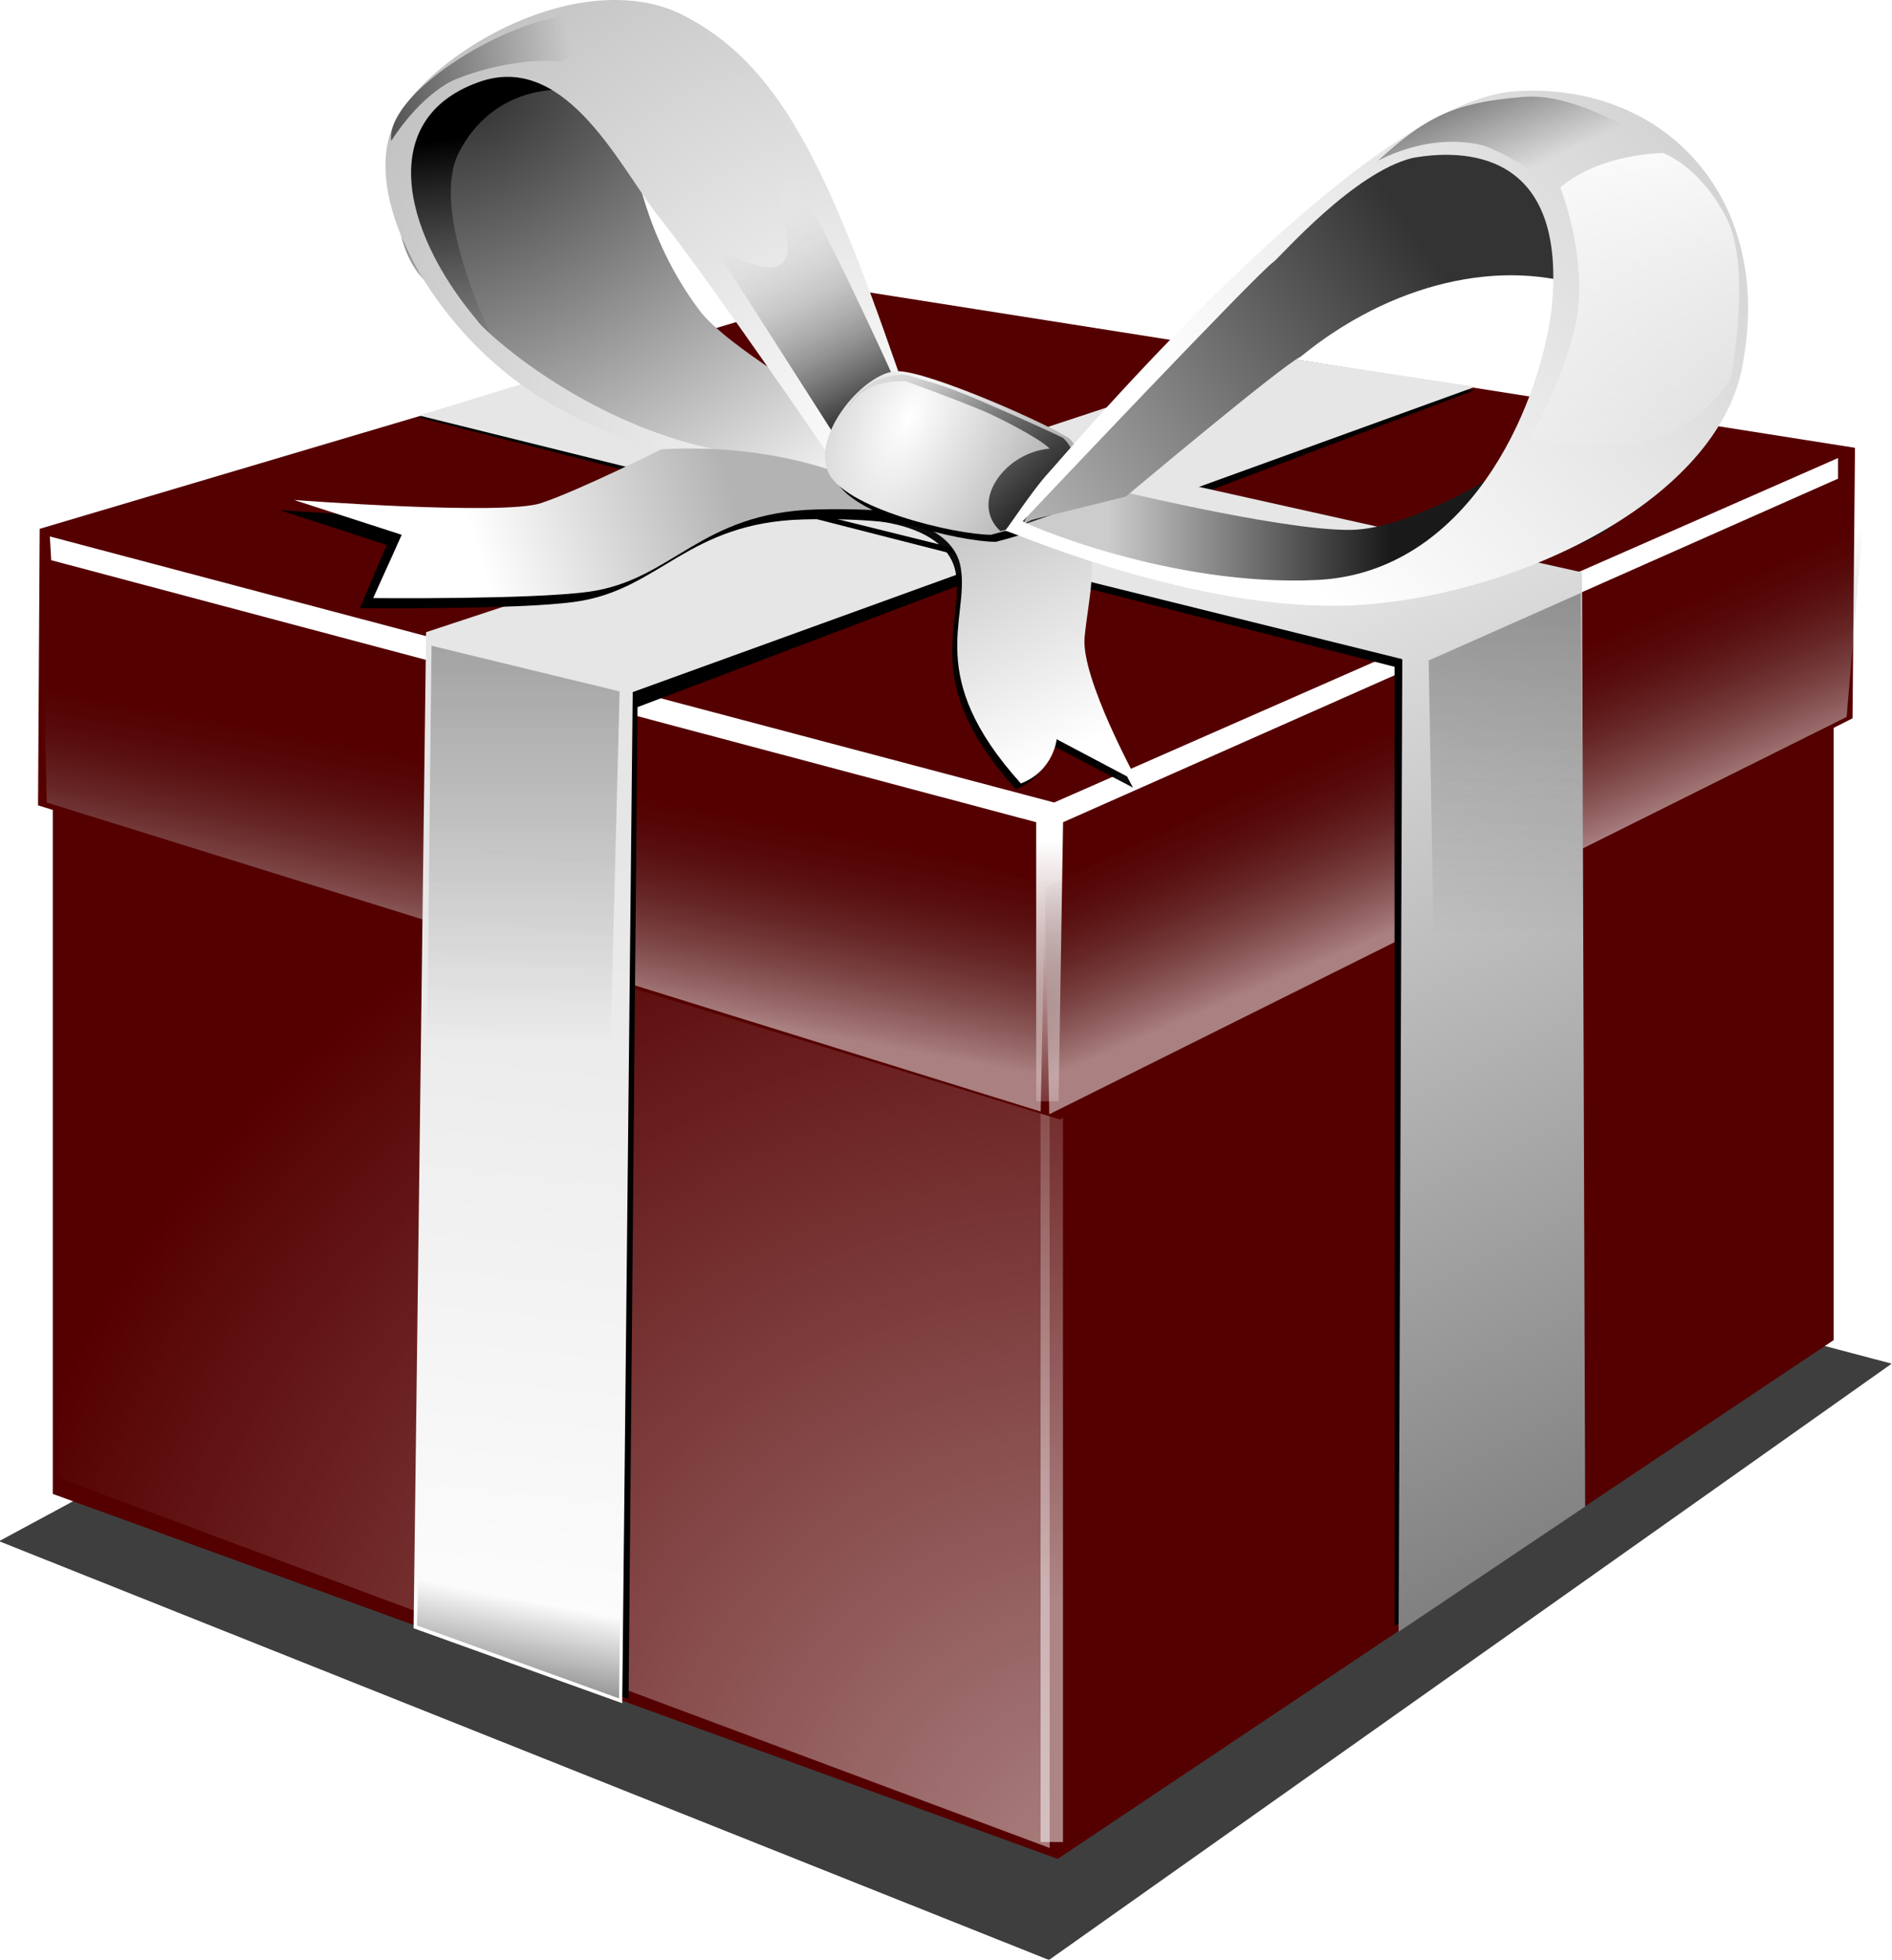 <svg width="668" height="692" viewBox="0 0 668 692" fill="none" xmlns="http://www.w3.org/2000/svg">
<g clip-path="url(#clip0_37_177)">
<g opacity="0.756" filter="url(#filter0_f_37_177)">
<path fill-rule="evenodd" clip-rule="evenodd" d="M-0.336 544.172L370.361 692.039L667.894 481.486L297.197 383.696L-0.336 544.172Z" fill="black"/>
</g>
<path fill-rule="evenodd" clip-rule="evenodd" d="M18.633 250.45V527.48L373.443 656.33L647.393 473.18V210L365.743 359.29L18.633 250.45Z" fill="#550000"/>
<g opacity="0.525" filter="url(#filter1_f_37_177)">
<path fill-rule="evenodd" clip-rule="evenodd" d="M20.765 521.845L370.592 652.478V382.515L20.765 276.239V521.845Z" fill="url(#paint0_radial_37_177)"/>
</g>
<g opacity="0.522" filter="url(#filter2_f_37_177)">
<path d="M375.294 365.875H367.387V650.397H375.294V365.875Z" fill="url(#paint1_linear_37_177)"/>
</g>
<path d="M299.281 102.04L654.931 158.11L654.061 253.63L374.171 395.27L13.431 284.37L14.015 186.72L299.285 102.04H299.281Z" fill="#550000"/>
<g opacity="0.5" filter="url(#filter3_f_37_177)">
<path fill-rule="evenodd" clip-rule="evenodd" d="M15.071 214.402L16.494 283.355L367.429 392.479L369.01 312.139L15.071 214.402Z" fill="url(#paint2_linear_37_177)"/>
</g>
<g filter="url(#filter4_f_37_177)">
<path fill-rule="evenodd" clip-rule="evenodd" d="M17.602 189.414L372.174 283.355L648.936 161.738V169.013L375.337 290.314L373.755 388.842H365.847V290.314L18.075 197.796L17.602 189.414Z" fill="url(#paint3_linear_37_177)"/>
</g>
<g filter="url(#filter5_f_37_177)">
<path fill-rule="evenodd" clip-rule="evenodd" d="M441.76 137.225L152.345 228.636L149.182 570.398L221.931 599.972L225.094 249.67L520.835 137.699L441.76 137.225Z" fill="black"/>
</g>
<path fill-rule="evenodd" clip-rule="evenodd" d="M446.911 125.33L150.431 223.22L146.021 574.92L219.681 601.39L223.391 244.37L520.841 136.57L446.911 125.33Z" fill="url(#paint4_linear_37_177)"/>
<g opacity="0.5" filter="url(#filter6_f_37_177)">
<path fill-rule="evenodd" clip-rule="evenodd" d="M658.3 178.692L651.975 253.138L370.467 393.429L368.886 313.315L658.3 178.692Z" fill="url(#paint5_linear_37_177)"/>
</g>
<g filter="url(#filter7_f_37_177)">
<path fill-rule="evenodd" clip-rule="evenodd" d="M147.6 147.346L492.367 235.436V574.193L558.791 529.595L555.627 204.755L214.024 129.634L147.6 147.346Z" fill="black"/>
</g>
<path fill-rule="evenodd" clip-rule="evenodd" d="M147.941 146.7L495.101 232.74L493.791 576.17L559.671 531.95L558.541 202.08L216.441 125.74L147.941 146.7Z" fill="url(#paint6_linear_37_177)"/>
<path fill-rule="evenodd" clip-rule="evenodd" d="M223.791 54.98C223.791 54.98 227.241 83.48 247.051 109.71C256.451 122.16 292.881 143.23 292.881 143.23L312.731 167.17C312.731 167.17 292.201 174.02 281.941 172.65C271.681 171.28 220.771 156.51 201.621 145.56C182.461 134.62 148.261 96.04 146.201 87.14C144.151 78.25 134.701 55.13 142.911 40.07C151.121 25.02 167.011 18.04 171.801 17.35C176.591 16.67 221.741 39.93 221.741 39.93L223.791 54.98Z" fill="url(#paint7_radial_37_177)"/>
<g opacity="0.591" filter="url(#filter8_f_37_177)">
<path fill-rule="evenodd" clip-rule="evenodd" d="M152.345 228.003L218.768 244.134L214.024 427.43L150.764 371.287L152.345 228.003Z" fill="url(#paint8_linear_37_177)"/>
</g>
<path fill-rule="evenodd" clip-rule="evenodd" d="M148.401 533.97L147.221 573.94L218.561 599.69L219.151 555.58L148.401 533.97Z" fill="url(#paint9_linear_37_177)"/>
<g opacity="0.674" filter="url(#filter9_f_37_177)">
<path fill-rule="evenodd" clip-rule="evenodd" d="M558.131 209.368L504.421 233.21L507.041 379.799L559.441 333.294L558.131 209.368Z" fill="url(#paint10_linear_37_177)"/>
</g>
<g opacity="0.953" filter="url(#filter10_f_37_177)">
<path fill-rule="evenodd" clip-rule="evenodd" d="M304.335 183.48C304.335 183.48 334.457 184.178 337.453 202.423C340.449 220.669 324.22 240.544 358.654 278.683C370.222 274.085 371.292 263.067 371.292 263.067L400.023 278.089C400.023 278.089 379.756 241.326 381.162 226.844C382.552 212.52 387.442 194.88 378.532 188.455C368.047 181.876 319.251 177.141 319.251 177.141L304.335 183.48Z" fill="black"/>
</g>
<path fill-rule="evenodd" clip-rule="evenodd" d="M306.107 181.586C306.107 181.586 336.229 182.284 339.225 200.53C342.222 218.775 326.008 238.493 360.441 276.632C371.995 272.192 373.079 261.016 373.079 261.016L401.796 276.196C401.796 276.196 381.53 239.432 382.935 224.95C384.34 210.468 389.214 192.987 380.304 186.561C369.835 179.825 321.038 175.09 321.038 175.09L306.107 181.586Z" fill="url(#paint11_linear_37_177)"/>
<g filter="url(#filter11_f_37_177)">
<path fill-rule="evenodd" clip-rule="evenodd" d="M228.257 162.212C228.257 162.212 199.79 176.762 185.557 181.19C172.905 185.619 98.574 180.083 98.574 180.083L136.53 192.419L127.041 214.718C127.041 214.718 182.393 215.351 202.953 212.504C233.001 208.392 242.491 184.512 283.61 183.405C308.914 182.772 321.565 185.619 321.565 185.619C321.565 185.619 288.354 158.891 228.257 162.212Z" fill="black"/>
</g>
<g filter="url(#filter12_f_37_177)">
<path fill-rule="evenodd" clip-rule="evenodd" d="M199.79 31.739C199.79 31.739 182.394 21.775 176.068 21.775C168.16 21.775 144.438 30.948 142.856 43.284C139.693 55.778 136.53 81.556 147.601 96.422C160.253 111.446 177.65 127.103 177.65 127.103C177.65 127.103 150.764 77.128 161.835 54.196C174.487 29.05 199.79 31.739 199.79 31.739Z" fill="url(#paint12_linear_37_177)"/>
</g>
<path fill-rule="evenodd" clip-rule="evenodd" d="M212.031 0.18C182.271 2.27 150.831 23.24 140.371 41.2C126.421 65.15 148.391 108.33 180.671 133.29C224.921 167.49 291.111 168.76 291.111 168.76C291.111 167.73 334.341 180.71 316.811 130.16C291.631 57.59 274.621 22.14 240.701 5.12C232.011 0.76 221.951 -0.52 212.031 0.18ZM170.411 28.52C200.601 19.11 219.451 60.11 232.791 76.79C249.211 97.31 290.611 157.84 290.611 157.84L299.011 168.71C299.011 168.71 294.441 168.79 248.601 157.84C202.771 146.89 169.811 115.84 168.441 113.1C141.131 80.69 133.091 40.68 170.411 28.52Z" fill="url(#paint13_radial_37_177)"/>
<path fill-rule="evenodd" clip-rule="evenodd" d="M233.491 158.65C233.491 158.65 204.421 173.18 191.011 177.65C177.601 182.12 103.821 176.53 103.821 176.53L141.831 188.83L131.761 211.18C131.761 211.18 187.501 211.73 207.781 208.95C237.701 204.85 246.901 181 288.261 179.88C313.071 179.21 326.271 182.12 326.271 182.12C326.271 182.12 292.731 155.29 233.491 158.65Z" fill="url(#paint14_linear_37_177)"/>
<g filter="url(#filter13_f_37_177)">
<path fill-rule="evenodd" clip-rule="evenodd" d="M378.5 156.203C378.5 156.203 329.473 133.587 318.402 133.587C307.332 133.587 288.354 155.254 294.68 168.538C299.424 181.981 338.962 191.312 351.614 191.312C362.685 188.465 372.174 184.986 383.244 179.925C383.244 172.808 378.5 156.203 378.5 156.203Z" fill="black"/>
</g>
<g filter="url(#filter14_f_37_177)">
<path fill-rule="evenodd" clip-rule="evenodd" d="M251.98 86.933L296.262 156.203L318.402 139.755C318.402 139.755 296.262 90.254 283.61 68.271C270.958 46.289 263.05 36.325 263.05 36.325C263.05 36.325 282.028 82.505 277.284 91.361C272.539 100.218 253.561 86.933 251.98 86.933Z" fill="url(#paint15_linear_37_177)"/>
</g>
<path fill-rule="evenodd" clip-rule="evenodd" d="M377.811 155.08C372.921 150.96 328.251 131.05 316.901 131.05C305.551 131.05 286.991 152.71 292.141 166.12C297.301 179.53 337.531 188.82 349.911 188.82C360.941 185.99 370.961 182.49 381.891 177.47C381.891 170.25 384.041 162.18 377.811 155.08Z" fill="url(#paint16_radial_37_177)"/>
<path fill-rule="evenodd" clip-rule="evenodd" d="M359.241 188.38C359.241 188.38 394.781 201.41 416.671 204.83C438.561 208.25 483.071 215.75 494.021 211.64C504.961 207.54 564.481 195.22 572.691 182.23C580.901 169.23 528.911 167.17 528.911 167.17C528.911 167.17 499.491 185.65 478.961 187.01C458.441 188.38 398.241 174.02 398.241 174.02L359.931 184.28L359.241 188.38Z" fill="url(#paint17_linear_37_177)"/>
<g filter="url(#filter15_f_37_177)">
<path fill-rule="evenodd" clip-rule="evenodd" d="M310.495 133.904C310.495 133.904 316.821 131.215 321.565 132.797C327.891 134.853 332.636 135.643 346.87 141.811C362.685 148.612 373.755 153.83 375.337 154.621C383.244 162.212 376.918 170.12 378.5 178.976C372.174 181.665 356.358 187.042 353.195 187.516C342.125 177.237 354.777 159.682 370.592 158.417C367.429 154.938 351.614 146.872 346.87 144.974C334.218 139.755 319.984 134.694 319.984 134.694C319.984 134.694 305.751 132.955 299.425 144.342C301.006 138.648 310.495 133.271 310.495 133.904Z" fill="url(#paint18_linear_37_177)"/>
</g>
<path fill-rule="evenodd" clip-rule="evenodd" d="M364.266 183.563L397.478 175.339C397.478 175.339 452.83 128.843 459.156 125.996C490.786 100.059 530.324 90.412 561.954 102.116C561.954 102.116 558.791 60.364 547.72 54.987C536.65 49.452 506.601 45.34 506.601 45.34C506.601 45.34 465.482 72.7 460.738 77.444C455.993 82.189 386.408 150.667 386.408 150.667L365.848 176.288L361.103 185.144L364.266 183.563Z" fill="url(#paint19_linear_37_177)"/>
<path fill-rule="evenodd" clip-rule="evenodd" d="M535.068 32.213C481.297 35.693 376.918 159.682 370.592 166.483C364.266 173.283 354.777 188.149 354.777 187.358C354.777 186.568 422.782 217.091 479.716 213.611C536.65 210.132 609.399 175.497 615.725 125.996C625.214 69.062 587.258 28.892 535.068 32.213ZM498.693 55.778C516.09 52.614 554.045 52.298 547.719 109.865C542.975 145.449 517.672 201.908 465.482 204.755C413.293 207.444 361.103 184.67 361.103 184.037C361.103 184.037 444.923 95.315 449.667 92.468C452.83 89.78 478.134 60.838 498.693 55.778Z" fill="url(#paint20_linear_37_177)"/>
<g opacity="0.558" filter="url(#filter16_f_37_177)">
<path fill-rule="evenodd" clip-rule="evenodd" d="M138.112 49.768C136.53 36.8 161.834 17.98 183.975 9.756C204.534 1.374 231.42 4.062 231.42 4.062C231.42 4.062 207.698 14.658 198.209 21.775C179.231 19.877 160.252 28.259 160.252 28.259C160.252 28.259 149.182 32.688 138.112 49.768Z" fill="url(#paint21_linear_37_177)"/>
</g>
<g opacity="0.558" filter="url(#filter17_f_37_177)">
<path fill-rule="evenodd" clip-rule="evenodd" d="M486.463 56.76C502.821 42.011 512.293 36.068 538.689 34.164C561.754 32.633 594.905 57.911 594.905 57.911C594.905 57.911 570.026 74.44 559.152 79.413C551.68 62.45 524.92 51.778 524.92 51.778C524.92 51.778 508.493 45.581 486.463 56.76Z" fill="url(#paint22_linear_37_177)"/>
</g>
<g filter="url(#filter18_f_37_177)">
<path fill-rule="evenodd" clip-rule="evenodd" d="M550.884 66.215C550.884 66.215 561.953 94.05 555.627 117.456C549.301 140.862 539.812 154.779 539.812 154.779C539.812 154.779 571.442 160.789 587.257 153.989C603.072 147.03 610.98 133.904 610.98 133.904C610.98 133.904 618.888 94.841 609.399 76.653C599.91 58.466 587.257 54.038 587.257 54.038C587.257 54.038 565.117 54.038 550.884 66.215Z" fill="url(#paint23_linear_37_177)"/>
</g>
</g>
<defs>
<filter id="filter0_f_37_177" x="-34.054" y="349.978" width="735.667" height="375.779" filterUnits="userSpaceOnUse" color-interpolation-filters="sRGB">
<feFlood flood-opacity="0" result="BackgroundImageFix"/>
<feBlend mode="normal" in="SourceGraphic" in2="BackgroundImageFix" result="shape"/>
<feGaussianBlur stdDeviation="16.859" result="effect1_foregroundBlur_37_177"/>
</filter>
<filter id="filter1_f_37_177" x="11.698" y="267.172" width="367.961" height="394.373" filterUnits="userSpaceOnUse" color-interpolation-filters="sRGB">
<feFlood flood-opacity="0" result="BackgroundImageFix"/>
<feBlend mode="normal" in="SourceGraphic" in2="BackgroundImageFix" result="shape"/>
<feGaussianBlur stdDeviation="4.533" result="effect1_foregroundBlur_37_177"/>
</filter>
<filter id="filter2_f_37_177" x="361.727" y="360.215" width="19.227" height="295.841" filterUnits="userSpaceOnUse" color-interpolation-filters="sRGB">
<feFlood flood-opacity="0" result="BackgroundImageFix"/>
<feBlend mode="normal" in="SourceGraphic" in2="BackgroundImageFix" result="shape"/>
<feGaussianBlur stdDeviation="2.83" result="effect1_foregroundBlur_37_177"/>
</filter>
<filter id="filter3_f_37_177" x="9.377" y="208.708" width="365.328" height="189.465" filterUnits="userSpaceOnUse" color-interpolation-filters="sRGB">
<feFlood flood-opacity="0" result="BackgroundImageFix"/>
<feBlend mode="normal" in="SourceGraphic" in2="BackgroundImageFix" result="shape"/>
<feGaussianBlur stdDeviation="2.847" result="effect1_foregroundBlur_37_177"/>
</filter>
<filter id="filter4_f_37_177" x="8.383" y="152.52" width="649.771" height="245.54" filterUnits="userSpaceOnUse" color-interpolation-filters="sRGB">
<feFlood flood-opacity="0" result="BackgroundImageFix"/>
<feBlend mode="normal" in="SourceGraphic" in2="BackgroundImageFix" result="shape"/>
<feGaussianBlur stdDeviation="4.609" result="effect1_foregroundBlur_37_177"/>
</filter>
<filter id="filter5_f_37_177" x="143.142" y="131.185" width="383.733" height="474.827" filterUnits="userSpaceOnUse" color-interpolation-filters="sRGB">
<feFlood flood-opacity="0" result="BackgroundImageFix"/>
<feBlend mode="normal" in="SourceGraphic" in2="BackgroundImageFix" result="shape"/>
<feGaussianBlur stdDeviation="3.02" result="effect1_foregroundBlur_37_177"/>
</filter>
<filter id="filter6_f_37_177" x="363.11" y="172.915" width="300.967" height="226.29" filterUnits="userSpaceOnUse" color-interpolation-filters="sRGB">
<feFlood flood-opacity="0" result="BackgroundImageFix"/>
<feBlend mode="normal" in="SourceGraphic" in2="BackgroundImageFix" result="shape"/>
<feGaussianBlur stdDeviation="2.888" result="effect1_foregroundBlur_37_177"/>
</filter>
<filter id="filter7_f_37_177" x="142.981" y="125.015" width="420.429" height="453.798" filterUnits="userSpaceOnUse" color-interpolation-filters="sRGB">
<feFlood flood-opacity="0" result="BackgroundImageFix"/>
<feBlend mode="normal" in="SourceGraphic" in2="BackgroundImageFix" result="shape"/>
<feGaussianBlur stdDeviation="2.309" result="effect1_foregroundBlur_37_177"/>
</filter>
<filter id="filter8_f_37_177" x="145.989" y="223.228" width="77.553" height="208.976" filterUnits="userSpaceOnUse" color-interpolation-filters="sRGB">
<feFlood flood-opacity="0" result="BackgroundImageFix"/>
<feBlend mode="normal" in="SourceGraphic" in2="BackgroundImageFix" result="shape"/>
<feGaussianBlur stdDeviation="2.387" result="effect1_foregroundBlur_37_177"/>
</filter>
<filter id="filter9_f_37_177" x="500.467" y="205.413" width="62.929" height="178.34" filterUnits="userSpaceOnUse" color-interpolation-filters="sRGB">
<feFlood flood-opacity="0" result="BackgroundImageFix"/>
<feBlend mode="normal" in="SourceGraphic" in2="BackgroundImageFix" result="shape"/>
<feGaussianBlur stdDeviation="1.977" result="effect1_foregroundBlur_37_177"/>
</filter>
<filter id="filter10_f_37_177" x="301.82" y="174.626" width="100.718" height="106.572" filterUnits="userSpaceOnUse" color-interpolation-filters="sRGB">
<feFlood flood-opacity="0" result="BackgroundImageFix"/>
<feBlend mode="normal" in="SourceGraphic" in2="BackgroundImageFix" result="shape"/>
<feGaussianBlur stdDeviation="1.258" result="effect1_foregroundBlur_37_177"/>
</filter>
<filter id="filter11_f_37_177" x="94.15" y="157.502" width="231.841" height="61.701" filterUnits="userSpaceOnUse" color-interpolation-filters="sRGB">
<feFlood flood-opacity="0" result="BackgroundImageFix"/>
<feBlend mode="normal" in="SourceGraphic" in2="BackgroundImageFix" result="shape"/>
<feGaussianBlur stdDeviation="2.212" result="effect1_foregroundBlur_37_177"/>
</filter>
<filter id="filter12_f_37_177" x="135.158" y="17.059" width="69.349" height="114.761" filterUnits="userSpaceOnUse" color-interpolation-filters="sRGB">
<feFlood flood-opacity="0" result="BackgroundImageFix"/>
<feBlend mode="normal" in="SourceGraphic" in2="BackgroundImageFix" result="shape"/>
<feGaussianBlur stdDeviation="2.358" result="effect1_foregroundBlur_37_177"/>
</filter>
<filter id="filter13_f_37_177" x="290.769" y="130.937" width="95.125" height="63.025" filterUnits="userSpaceOnUse" color-interpolation-filters="sRGB">
<feFlood flood-opacity="0" result="BackgroundImageFix"/>
<feBlend mode="normal" in="SourceGraphic" in2="BackgroundImageFix" result="shape"/>
<feGaussianBlur stdDeviation="1.325" result="effect1_foregroundBlur_37_177"/>
</filter>
<filter id="filter14_f_37_177" x="248.661" y="33.006" width="73.06" height="126.515" filterUnits="userSpaceOnUse" color-interpolation-filters="sRGB">
<feFlood flood-opacity="0" result="BackgroundImageFix"/>
<feBlend mode="normal" in="SourceGraphic" in2="BackgroundImageFix" result="shape"/>
<feGaussianBlur stdDeviation="1.659" result="effect1_foregroundBlur_37_177"/>
</filter>
<filter id="filter15_f_37_177" x="297.756" y="130.629" width="83.325" height="58.557" filterUnits="userSpaceOnUse" color-interpolation-filters="sRGB">
<feFlood flood-opacity="0" result="BackgroundImageFix"/>
<feBlend mode="normal" in="SourceGraphic" in2="BackgroundImageFix" result="shape"/>
<feGaussianBlur stdDeviation="0.835" result="effect1_foregroundBlur_37_177"/>
</filter>
<filter id="filter16_f_37_177" x="135.843" y="1.453" width="97.775" height="50.513" filterUnits="userSpaceOnUse" color-interpolation-filters="sRGB">
<feFlood flood-opacity="0" result="BackgroundImageFix"/>
<feBlend mode="normal" in="SourceGraphic" in2="BackgroundImageFix" result="shape"/>
<feGaussianBlur stdDeviation="1.099" result="effect1_foregroundBlur_37_177"/>
</filter>
<filter id="filter17_f_37_177" x="484.264" y="31.898" width="112.839" height="49.713" filterUnits="userSpaceOnUse" color-interpolation-filters="sRGB">
<feFlood flood-opacity="0" result="BackgroundImageFix"/>
<feBlend mode="normal" in="SourceGraphic" in2="BackgroundImageFix" result="shape"/>
<feGaussianBlur stdDeviation="1.099" result="effect1_foregroundBlur_37_177"/>
</filter>
<filter id="filter18_f_37_177" x="537.273" y="51.499" width="79.334" height="108.27" filterUnits="userSpaceOnUse" color-interpolation-filters="sRGB">
<feFlood flood-opacity="0" result="BackgroundImageFix"/>
<feBlend mode="normal" in="SourceGraphic" in2="BackgroundImageFix" result="shape"/>
<feGaussianBlur stdDeviation="1.269" result="effect1_foregroundBlur_37_177"/>
</filter>
<radialGradient id="paint0_radial_37_177" cx="0" cy="0" r="1" gradientUnits="userSpaceOnUse" gradientTransform="translate(395.221 672.438) rotate(-59.489) scale(400.151 414.461)">
<stop stop-color="white"/>
<stop offset="1" stop-color="white" stop-opacity="0"/>
</radialGradient>
<linearGradient id="paint1_linear_37_177" x1="370.987" y1="565.157" x2="370.987" y2="303.768" gradientUnits="userSpaceOnUse">
<stop stop-color="white"/>
<stop offset="1" stop-color="white" stop-opacity="0"/>
</linearGradient>
<linearGradient id="paint2_linear_37_177" x1="191.787" y1="347.469" x2="204.598" y2="277.567" gradientUnits="userSpaceOnUse">
<stop stop-color="white"/>
<stop offset="1" stop-color="#4D4D4D" stop-opacity="0"/>
</linearGradient>
<linearGradient id="paint3_linear_37_177" x1="369.232" y1="297.02" x2="373.977" y2="414.841" gradientUnits="userSpaceOnUse">
<stop stop-color="white"/>
<stop offset="1" stop-color="white" stop-opacity="0"/>
</linearGradient>
<linearGradient id="paint4_linear_37_177" x1="230.049" y1="612.512" x2="261.837" y2="304.12" gradientUnits="userSpaceOnUse">
<stop stop-color="white"/>
<stop offset="1" stop-color="#E6E6E6"/>
</linearGradient>
<linearGradient id="paint5_linear_37_177" x1="545.413" y1="305.792" x2="519.338" y2="244.664" gradientUnits="userSpaceOnUse">
<stop stop-color="white"/>
<stop offset="1" stop-color="#4D4D4D" stop-opacity="0"/>
</linearGradient>
<linearGradient id="paint6_linear_37_177" x1="449.72" y1="206.541" x2="641.081" y2="606.186" gradientUnits="userSpaceOnUse">
<stop stop-color="#E6E6E6"/>
<stop offset="1" stop-color="#666666"/>
</linearGradient>
<radialGradient id="paint7_radial_37_177" cx="0" cy="0" r="1" gradientUnits="userSpaceOnUse" gradientTransform="translate(168.881 36.148) rotate(60.622) scale(174.675 268.995)">
<stop stop-color="#333333"/>
<stop offset="1" stop-color="#EFEFEF"/>
</radialGradient>
<linearGradient id="paint8_linear_37_177" x1="184.196" y1="177.3" x2="184.196" y2="369.136" gradientUnits="userSpaceOnUse">
<stop stop-color="#4D4D4D"/>
<stop offset="1" stop-color="#4D4D4D" stop-opacity="0"/>
</linearGradient>
<linearGradient id="paint9_linear_37_177" x1="182.288" y1="634.495" x2="195.256" y2="566.807" gradientUnits="userSpaceOnUse">
<stop/>
<stop offset="1" stop-opacity="0"/>
</linearGradient>
<linearGradient id="paint10_linear_37_177" x1="532.141" y1="172.61" x2="532.141" y2="331.513" gradientUnits="userSpaceOnUse">
<stop stop-color="#4D4D4D"/>
<stop offset="1" stop-color="#4D4D4D" stop-opacity="0"/>
</linearGradient>
<linearGradient id="paint11_linear_37_177" x1="333.059" y1="153.058" x2="383.814" y2="262.058" gradientUnits="userSpaceOnUse">
<stop stop-color="#B3B3B3"/>
<stop offset="1" stop-color="white"/>
</linearGradient>
<linearGradient id="paint12_linear_37_177" x1="169.742" y1="136.276" x2="160.253" y2="49.135" gradientUnits="userSpaceOnUse">
<stop stop-color="#7F7F7F" stop-opacity="0"/>
<stop offset="1"/>
</linearGradient>
<radialGradient id="paint13_radial_37_177" cx="0" cy="0" r="1" gradientUnits="userSpaceOnUse" gradientTransform="translate(313.109 161.627) rotate(-129.294) scale(265.414 254.764)">
<stop stop-color="white"/>
<stop offset="1" stop-color="#B3B3B3"/>
</radialGradient>
<linearGradient id="paint14_linear_37_177" x1="258.306" y1="173.441" x2="169.742" y2="198.903" gradientUnits="userSpaceOnUse">
<stop stop-color="#B3B3B3"/>
<stop offset="1" stop-color="white"/>
</linearGradient>
<linearGradient id="paint15_linear_37_177" x1="308.913" y1="144.183" x2="269.375" y2="66.058" gradientUnits="userSpaceOnUse">
<stop stop-color="#333333"/>
<stop offset="1" stop-color="white" stop-opacity="0"/>
</linearGradient>
<radialGradient id="paint16_radial_37_177" cx="0" cy="0" r="1" gradientUnits="userSpaceOnUse" gradientTransform="translate(320.856 147.448) rotate(24.843) scale(176.787 350.373)">
<stop stop-color="white"/>
<stop offset="1"/>
</radialGradient>
<linearGradient id="paint17_linear_37_177" x1="391.151" y1="182.772" x2="490.786" y2="182.772" gradientUnits="userSpaceOnUse">
<stop stop-color="#CCCCCC"/>
<stop offset="1" stop-color="#191919"/>
</linearGradient>
<linearGradient id="paint18_linear_37_177" x1="372.174" y1="200.959" x2="312.077" y2="125.522" gradientUnits="userSpaceOnUse">
<stop/>
<stop offset="1" stop-opacity="0"/>
</linearGradient>
<linearGradient id="paint19_linear_37_177" x1="501.857" y1="85.352" x2="334.218" y2="202.225" gradientUnits="userSpaceOnUse">
<stop stop-color="#333333"/>
<stop offset="1" stop-color="#CCCCCC"/>
</linearGradient>
<linearGradient id="paint20_linear_37_177" x1="641.029" y1="52.456" x2="460.738" y2="203.806" gradientUnits="userSpaceOnUse">
<stop stop-color="#CCCCCC"/>
<stop offset="1" stop-color="white"/>
</linearGradient>
<linearGradient id="paint21_linear_37_177" x1="134.949" y1="23.041" x2="199.79" y2="8.333" gradientUnits="userSpaceOnUse">
<stop/>
<stop offset="1" stop-opacity="0"/>
</linearGradient>
<linearGradient id="paint22_linear_37_177" x1="530.106" y1="16.745" x2="548.757" y2="55.738" gradientUnits="userSpaceOnUse">
<stop/>
<stop offset="1" stop-opacity="0"/>
</linearGradient>
<linearGradient id="paint23_linear_37_177" x1="566.698" y1="41.069" x2="576.187" y2="164.268" gradientUnits="userSpaceOnUse">
<stop stop-color="white"/>
<stop offset="1" stop-color="white" stop-opacity="0"/>
</linearGradient>
<clipPath id="clip0_37_177">
<rect width="668" height="692" fill="white"/>
</clipPath>
</defs>
</svg>
